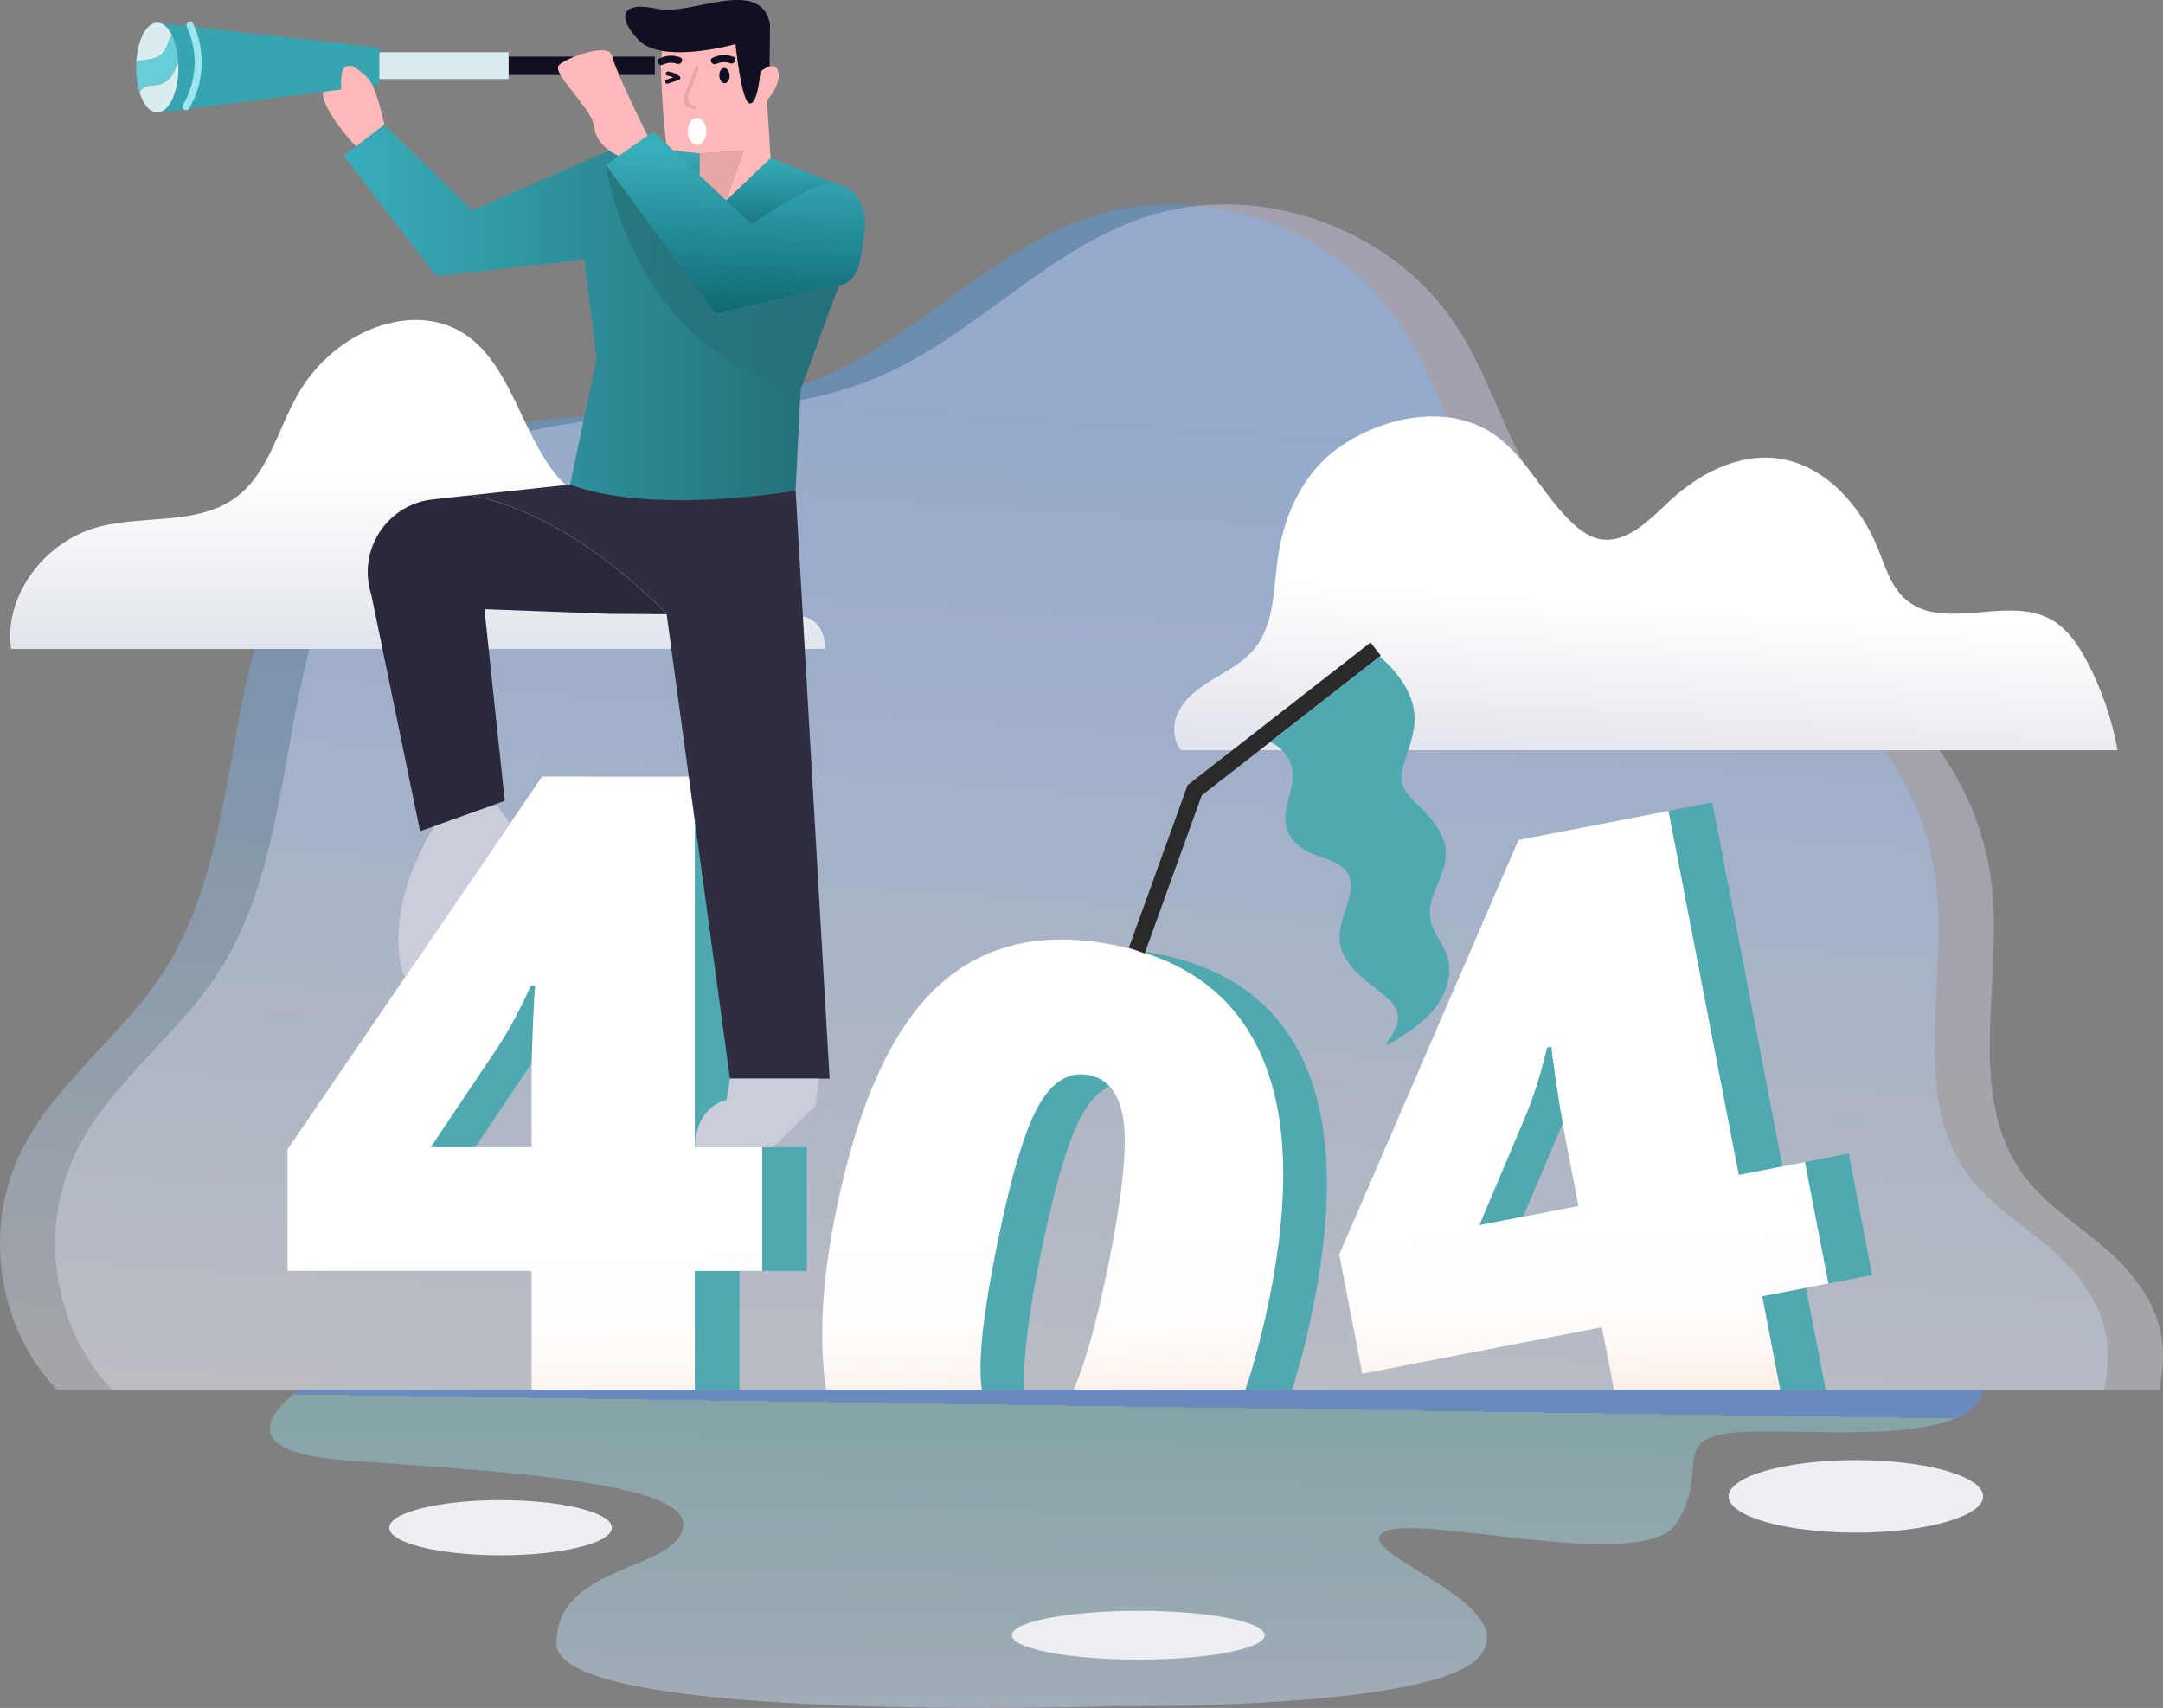 <svg width="594" height="469" viewBox="0 0 594 469" fill="none" xmlns="http://www.w3.org/2000/svg">
<rect x="0" y="0" width="594" height="469" fill="#808080" stroke="none"/>
<g clip-path="url(#clip0)">
<path opacity="0.37" d="M74.965 381.599H15.636C-0.242 365.082 -4.483 338.753 5 317.884C14.034 297.996 33.45 284.849 45.203 266.438C70.299 227.147 58.166 168.615 92.261 136.849C109.303 120.967 133.811 116.384 157.018 114.526C180.224 112.668 204.203 112.725 225.658 103.687C252.113 92.549 272.059 68.621 299.321 59.606C329.925 49.483 366.533 62.111 384.416 88.971C395.604 105.777 399.833 126.888 413.061 142.136C434.458 166.779 472.16 168.696 498.846 187.464C517.156 200.334 529.508 221.365 531.87 243.642C534.716 270.548 524.518 301.101 540.627 322.813C548.474 333.397 561.206 339.376 569.664 349.476C578.098 359.553 580.472 368.729 577.81 381.599H74.965Z" fill="url(#paint0_linear)"/>
<path opacity="0.37" d="M90.118 381.599H30.8C14.922 365.082 10.681 338.753 20.165 317.884C29.198 297.996 48.614 284.849 60.367 266.438C85.463 227.147 73.33 168.615 107.425 136.849C124.467 120.967 148.975 116.384 172.182 114.526C195.388 112.668 219.367 112.725 240.822 103.687C267.277 92.549 287.223 68.621 314.485 59.606C345.089 49.483 381.697 62.111 399.58 88.971C410.768 105.777 414.997 126.888 428.225 142.136C449.622 166.779 487.324 168.696 514.01 187.464C532.32 200.334 544.672 221.365 547.034 243.642C549.88 270.548 539.683 301.101 555.791 322.813C563.638 333.397 576.37 339.376 584.828 349.476C593.263 359.553 595.636 368.729 592.974 381.599H90.118Z" fill="url(#paint1_linear)"/>
<path d="M226.649 178.114L224.206 178.195H3.595L3.065 178.264C0.876 163.605 12.329 148.715 26.744 144.768C39.35 141.316 54.099 144.387 64.653 136.665C74.113 129.751 76.464 116.823 82.652 106.862C86.5 100.663 91.985 95.492 98.403 92.041C106.446 87.712 116.482 86.2 124.732 90.113C139.343 97.062 142.143 116.453 151.914 129.37C154.091 132.255 156.834 134.945 160.325 135.903C163.54 136.792 166.951 136.099 170.246 135.51C181.043 133.606 193.994 133.779 200.712 142.459C203.869 146.545 204.998 151.785 206.75 156.633C208.501 161.493 211.37 166.479 216.221 168.222C218.549 169.042 221.187 169.065 223.238 170.438C225.704 172.089 226.499 175.032 226.649 178.114Z" fill="url(#paint2_linear)"/>
<path d="M581.51 206.013H324.245C322.194 203.312 321.941 199.133 323.404 195.925C325.305 191.711 329.269 188.849 333.221 186.471C337.173 184.082 341.379 181.889 344.34 178.345C350.021 171.546 349.687 161.793 350.943 153.021C352.418 142.609 356.773 132.302 364.632 125.318C367.743 122.548 371.349 120.355 375.129 118.6C385.902 113.579 399.245 112.321 409.316 118.647C418.949 124.695 423.673 136.203 432.073 143.879C434.055 145.703 436.325 147.33 438.952 147.942C446.477 149.673 452.872 142.84 458.518 137.565C466.537 130.074 477.253 124.476 488.131 125.872C500.921 127.534 510.807 138.523 515.658 150.493C517.686 155.479 519.23 160.997 523.263 164.54C533.61 173.624 551.078 163.444 563.143 170.046C567.671 172.528 570.701 177.041 573.121 181.612C577.154 189.241 580 197.506 581.51 206.013Z" fill="url(#paint3_linear)"/>
<path d="M221.568 349.003H203.063V381.588H158.229V349.003H91.202V315.61L161.098 213.239H203.052V315.033H221.557V349.003H221.568ZM158.229 315.021V295.445C158.229 291.763 158.367 286.788 158.632 280.532C158.897 274.276 159.105 270.998 159.266 270.686H157.998C155.394 276.596 152.445 282.125 149.149 287.273L130.529 315.021H158.229Z" fill="url(#paint4_linear)"/>
<path d="M209.32 349.003H190.814V381.588H145.98V349.003H78.965V315.61L148.861 213.239H190.814V315.033H209.32V349.003ZM145.98 315.033V295.457C145.98 291.775 146.118 286.8 146.383 280.544C146.648 274.287 146.856 271.009 147.017 270.698H145.75C143.146 276.608 140.196 282.136 136.9 287.284L118.28 315.033H145.98Z" fill="url(#paint5_linear)"/>
<path d="M514.126 350.122L507.685 316.764L495.667 319.096L489.514 320.285L470.225 220.337L429.021 228.325L379.808 342.123L386.133 374.916L451.939 362.161L455.684 381.588H501.348L495.955 353.643L502.108 352.454L514.126 350.122ZM433.48 331.146L418.305 334.078L429.136 308.477L431.325 303.294C433.583 297.615 435.427 291.624 436.867 285.322L438.112 285.091C438.02 285.414 438.434 288.681 439.356 294.879C440.278 301.066 441.085 305.972 441.788 309.596L445.498 328.815L433.48 331.146Z" fill="url(#paint6_linear)"/>
<path d="M502.108 352.454L495.667 319.108L477.495 322.628L458.195 222.68L429.02 228.325L417.002 230.656L367.789 344.467L374.115 377.248L386.133 374.916L439.92 364.505L443.216 381.588H488.88L483.937 355.975L495.955 353.643L502.108 352.454ZM429.135 308.477C429.354 309.735 429.573 310.878 429.769 311.928L433.479 331.146L406.274 336.421L419.306 305.626C421.565 299.958 423.408 293.968 424.849 287.665L426.093 287.423C426.001 287.758 426.416 291.024 427.338 297.211C427.994 301.62 428.594 305.383 429.135 308.477Z" fill="url(#paint7_linear)"/>
<path d="M227.823 296.195H200.457L183.07 168.661C183.07 168.661 157.95 141.166 129.109 136.018L156.579 133.052L218.49 134.737L227.823 296.195Z" fill="#2F2E41"/>
<path d="M119.799 226.085C119.799 226.085 104.244 248.894 111.146 268.47L140.079 226.085L136.323 221.03L119.799 226.085Z" fill="#CBCEDA"/>
<path d="M200.457 296.195L199.524 302.082C199.524 302.082 191.273 303.236 190.812 315.033H212.256L223.905 303.64L224.988 296.195H200.457Z" fill="#CBCEDA"/>
<path d="M167.341 168.569L133.039 167.287L138.616 219.91L115.363 228.255L101.962 163.27C98.045 151.162 106.237 138.5 118.866 137.126L129.086 136.018H129.098C157.939 141.166 183.058 168.661 183.058 168.661L167.341 168.569Z" fill="#2A293B"/>
<path d="M104.175 21.7V23.235L102.32 23.478C101.847 22.451 101.329 21.631 100.822 21.181C98.344 19.034 96.616 17.349 94.841 18.376C93.505 19.161 93.609 22.831 93.735 24.563L88.677 25.209L43.854 30.9L43.831 30.819C46.735 30.126 48.993 24.909 48.993 18.561C48.993 12.293 46.804 7.133 43.958 6.325L104.186 13.136V14.348V21.7H104.175Z" fill="#35A5B1"/>
<path d="M47.184 9.603C47.058 9.788 46.943 9.973 46.839 10.181C46.194 11.427 45.894 12.858 45.099 14.001C44.523 14.855 43.67 15.513 42.725 15.883C41.723 16.275 40.617 16.344 39.533 16.483C38.819 16.575 38.082 16.725 37.425 17.025C37.77 11.035 40.121 6.372 43.025 6.21L43.958 6.314C45.191 6.672 46.32 7.861 47.184 9.603Z" fill="#D9EDF0"/>
<path d="M48.97 17.545C48.947 17.568 48.936 17.591 48.913 17.603C48.175 18.595 47.818 19.83 47.138 20.846C46.343 22.047 45.064 22.912 43.658 23.235C42.356 23.524 40.962 23.374 39.775 23.963C39.176 24.274 38.681 24.759 38.324 25.325C37.724 23.374 37.367 21.042 37.367 18.538C37.367 18.018 37.379 17.51 37.425 17.002C38.082 16.702 38.819 16.552 39.533 16.46C40.617 16.31 41.711 16.252 42.725 15.86C43.682 15.49 44.523 14.832 45.099 13.978C45.894 12.835 46.205 11.404 46.839 10.158C46.942 9.961 47.058 9.777 47.184 9.58C48.187 11.647 48.855 14.417 48.97 17.545Z" fill="#68CDD7"/>
<path d="M48.993 18.549C48.993 24.898 46.735 30.126 43.831 30.807C43.624 30.865 43.393 30.888 43.174 30.888C41.146 30.888 39.36 28.683 38.323 25.336C38.692 24.759 39.176 24.286 39.775 23.974C40.962 23.385 42.368 23.535 43.658 23.247C45.064 22.924 46.343 22.047 47.138 20.858C47.829 19.842 48.175 18.595 48.913 17.614C48.935 17.591 48.947 17.568 48.97 17.556C48.982 17.88 48.993 18.214 48.993 18.549Z" fill="#D9EDF0"/>
<path d="M139.665 15.537H157.778C155.889 16.298 154.275 17.164 153.55 17.845C152.973 18.376 153.227 19.346 153.93 20.581H139.653V15.537H139.665Z" fill="#111023"/>
<path d="M179.82 18.572V20.581H170.003C169.058 18.399 168.355 16.552 168.113 15.537H179.82V18.572Z" fill="#111023"/>
<path d="M139.665 20.581V21.7H104.176V14.336H139.665V15.537V20.581Z" fill="#D9EDF0"/>
<path d="M105.582 34.27L97.769 40.226C97.769 40.226 88.286 30.265 88.666 25.209L93.725 24.563C93.598 22.82 93.494 19.149 94.831 18.376C96.606 17.349 98.334 19.034 100.811 21.181C101.318 21.631 101.825 22.45 102.309 23.478C104.141 27.391 105.582 34.27 105.582 34.27Z" fill="#FFB9B9"/>
<path d="M53.003 6.36C52.485 5.217 50.791 6.198 51.309 7.33C54.524 14.371 54.109 22.116 50.261 28.822C49.639 29.907 51.321 30.888 51.943 29.803C56.16 22.474 56.506 14.036 53.003 6.36Z" fill="#9EE6ED"/>
<path d="M192.15 42.131V48.167L184.937 41.334L192.15 42.131Z" fill="url(#paint8_linear)"/>
<path d="M192.15 48.167L199.409 55.035L206.334 61.592C206.334 61.592 222.212 50.453 228.365 50.361C228.803 50.349 229.218 50.384 229.621 50.441C235.06 51.215 238.378 57.505 237.422 63.542C236.396 70.052 236.581 77.243 230.324 78.409C224.067 79.587 196.517 86.281 196.517 86.281L166.362 45.293L169.911 42.812L177.827 37.26L179.429 36.14L182.909 39.43L184.925 41.334L192.15 48.167Z" fill="url(#paint9_linear)"/>
<path d="M211.623 43.389L229.633 50.441C229.23 50.384 228.815 50.349 228.377 50.361C222.213 50.453 206.346 61.592 206.346 61.592L199.421 55.035L211.623 43.389Z" fill="url(#paint10_linear)"/>
<path d="M230.335 78.421L219.873 106.954L218.467 134.737C218.467 134.737 217.246 134.956 215.114 135.257C205.136 136.688 175.246 140.093 156.556 133.052L163.839 98.528L160.474 71.299L119.857 75.8L94.369 42.812L97.768 40.215L105.581 34.258L129.674 57.829L167.376 41.323C168.747 42.315 169.934 42.8 169.934 42.8L166.385 45.282L196.54 86.27C196.528 86.281 224.09 79.586 230.335 78.421Z" fill="url(#paint11_linear)"/>
<path d="M177.838 37.271L169.922 42.823C169.922 42.823 168.735 42.338 167.364 41.346C165.578 40.065 163.47 37.952 163.205 34.974C162.859 30.98 156.13 24.47 153.929 20.592C153.226 19.357 152.973 18.387 153.549 17.857C154.275 17.164 155.888 16.31 157.778 15.548C161.96 13.886 167.549 12.743 168.056 15.34C168.067 15.398 168.09 15.479 168.113 15.548C168.355 16.564 169.058 18.411 170.003 20.592C172.872 27.287 177.838 37.271 177.838 37.271Z" fill="#FFB9B9"/>
<path opacity="0.38" d="M219.872 106.954C173.724 97.143 166.373 45.305 166.373 45.305L196.539 86.316L230.346 78.421L219.872 106.954Z" fill="url(#paint12_linear)"/>
<path d="M211.357 18.191C212.337 17.926 213.316 18.122 213.719 19.68C214.63 23.247 210.631 27.541 210.631 27.541L211.622 43.389L199.42 55.035L204.202 41.334L192.161 42.131L184.948 41.334L182.931 39.43C182.931 39.43 181.525 26.283 181.525 18.572C181.525 16.794 181.595 15.306 181.79 14.336L181.848 13.967C190.283 15.398 201.989 12.097 201.989 12.097C201.989 12.097 203.626 28.106 205.873 28.383C208.12 28.649 208.811 19.68 208.811 19.68C208.811 19.68 210.09 18.538 211.357 18.191Z" fill="#FFB9B9"/>
<path d="M211.45 6.556L211.358 18.191C210.09 18.538 208.811 19.68 208.811 19.68C208.811 19.68 208.12 28.649 205.873 28.383C203.626 28.106 201.99 12.097 201.99 12.097C201.99 12.097 190.283 15.398 181.848 13.967V13.955C179.198 13.516 176.882 12.605 175.35 10.977C168.897 4.167 171.144 0.312 180.385 2.412C189.626 4.513 208.788 -6.637 211.45 6.556Z" fill="#111023"/>
<path d="M204.191 41.334L199.409 55.035L192.149 48.167V42.131L204.191 41.334Z" fill="#E6A7A7"/>
<path d="M181.042 16.079C182.897 15.144 184.833 15.04 186.78 15.744C187.967 16.171 187.068 17.937 185.893 17.51C184.66 17.072 183.277 17.152 182.113 17.741C180.984 18.295 179.901 16.645 181.042 16.079Z" fill="#111023"/>
<path d="M199.061 22.854C199.843 22.813 200.427 21.841 200.367 20.682C200.306 19.524 199.624 18.618 198.842 18.659C198.06 18.7 197.476 19.672 197.536 20.831C197.597 21.989 198.279 22.895 199.061 22.854Z" fill="#111023"/>
<path d="M201.425 15.606C199.477 14.867 197.553 14.959 195.675 15.871C194.534 16.425 195.606 18.076 196.735 17.533C197.91 16.968 199.305 16.91 200.526 17.372C201.713 17.81 202.612 16.056 201.425 15.606Z" fill="#111023"/>
<path d="M187.759 27.264C188.392 24.286 189.925 21.25 190.962 18.376C191.181 17.776 192.057 18.226 191.838 18.814C191.181 20.627 190.524 22.427 189.867 24.24C189.637 24.863 189.084 25.902 189.026 26.56C188.807 28.81 189.844 28.637 191.008 29.18C191.584 29.445 191.135 30.334 190.57 30.057C189.141 29.399 187.321 29.318 187.759 27.264Z" fill="#E6A7A7"/>
<path d="M186.676 21.008C185.755 20.269 184.706 19.773 183.531 19.622C182.805 19.53 182.505 20.65 183.243 20.742C183.842 20.823 184.395 20.985 184.925 21.238C184.314 21.435 183.692 21.642 183.081 21.839C182.378 22.07 182.678 23.189 183.381 22.958C184.395 22.624 185.409 22.3 186.423 21.966C186.78 21.85 187.034 21.296 186.676 21.008Z" fill="#111023"/>
<path d="M191.435 39.776C192.848 39.776 193.993 38.117 193.993 36.071C193.993 34.025 192.848 32.366 191.435 32.366C190.022 32.366 188.877 34.025 188.877 36.071C188.877 38.117 190.022 39.776 191.435 39.776Z" fill="white"/>
<path opacity="0.5" d="M544.614 381.599H82.259C82.259 381.599 57.382 398.14 94.369 400.945C131.357 403.749 189.039 406.393 187.621 418.997C186.204 431.602 152.8 429.109 152.8 451.363C152.8 473.617 306.857 468.48 306.857 468.48C306.857 468.48 393.887 469.623 406.285 454.883C418.684 440.155 371.199 426.662 379.818 420.856C388.437 415.05 450.993 432.479 460.315 418.362C469.636 404.257 458.448 395.323 475.64 393.465C492.831 391.607 541.71 398.359 544.614 381.599Z" fill="url(#paint13_linear)"/>
<path d="M509.654 420.867C528.961 420.867 544.613 416.407 544.613 410.906C544.613 405.404 528.961 400.945 509.654 400.945C490.346 400.945 474.694 405.404 474.694 410.906C474.694 416.407 490.346 420.867 509.654 420.867Z" fill="#EEEFF4"/>
<path d="M137.463 427.089C154.34 427.089 168.021 423.699 168.021 419.517C168.021 415.335 154.34 411.945 137.463 411.945C120.586 411.945 106.905 415.335 106.905 419.517C106.905 423.699 120.586 427.089 137.463 427.089Z" fill="#EEEFF4"/>
<path d="M312.607 455.726C331.775 455.726 347.313 452.729 347.313 449.031C347.313 445.334 331.775 442.336 312.607 442.336C293.44 442.336 277.901 445.334 277.901 449.031C277.901 452.729 293.44 455.726 312.607 455.726Z" fill="#EDEEF3"/>
<path d="M358.502 292.525C351.381 276.215 338.026 266.058 318.438 262.052C316.306 261.614 314.221 261.268 312.181 261.014C294.897 258.821 280.644 262.953 269.421 273.41C256.861 285.092 247.597 305.603 241.605 334.944C237.941 352.916 236.916 368.464 238.54 381.588H281.358C280.817 373.924 282.326 361.388 285.875 344.005C289.712 325.202 293.514 312.505 297.282 305.903C299.472 302.071 301.949 299.543 304.714 298.319C306.708 297.431 308.863 297.223 311.156 297.696C316.64 298.827 319.797 303.294 320.627 311.097C321.457 318.911 320.005 331.955 316.283 350.227C313.483 363.928 310.672 374.374 307.86 381.588H354.803C356.981 374.835 358.894 367.402 360.541 359.288C361.636 353.92 362.5 348.772 363.122 343.844C365.807 322.836 364.263 305.73 358.502 292.525Z" fill="url(#paint14_linear)"/>
<path d="M346.507 290.078C340.112 275.43 328.67 265.734 312.181 261.014C310.326 260.483 308.413 260.009 306.431 259.605C286.313 255.485 269.974 259.271 257.414 270.963C244.866 282.656 235.591 303.167 229.61 332.497C228.389 338.465 227.467 344.178 226.834 349.615C225.439 361.561 225.451 372.227 226.88 381.588H269.64C269.582 381.311 269.548 381.034 269.513 380.745C268.614 373.277 270.066 360.211 273.869 341.558C277.706 322.755 281.508 310.058 285.288 303.467C289.055 296.865 293.676 294.129 299.161 295.26C301.408 295.722 303.263 296.738 304.715 298.319C306.846 300.605 308.137 304.044 308.632 308.65C309.462 316.464 308.01 329.507 304.288 347.779C301.154 363.108 298.008 374.374 294.851 381.588H342.013C344.502 374.2 346.68 365.959 348.546 356.852C354.296 328.642 353.616 306.388 346.507 290.078Z" fill="url(#paint15_linear)"/>
<path d="M379.197 180.077L378.909 180.296L348.801 203.774L330.007 218.421L314.36 261.798L310.016 260.229L326.136 215.593L376.374 176.429L379.197 180.077Z" fill="#2A2A2A"/>
<path d="M393.624 277.427C390.201 281.502 385.535 284.295 380.96 287.007L380.649 286.465C382.458 284.145 384.371 281.421 383.829 278.524C383.449 276.55 381.997 274.98 380.511 273.653C377.987 271.425 375.176 269.543 372.768 267.2C370.36 264.857 368.32 261.914 367.928 258.578C367.421 254.192 369.783 250.048 370.705 245.731C371.074 244 371.201 242.153 370.509 240.525C368.965 236.855 364.299 236.012 360.6 234.535C357.293 233.196 354.182 230.714 353.26 227.263C351.923 222.253 355.484 217.128 355 211.969C354.666 208.368 352.108 205.147 348.801 203.774L378.909 180.296C384.014 184.728 388.415 190.603 388.473 197.31C388.496 201.557 386.779 205.597 385.558 209.66C385.074 211.299 384.659 213.008 384.959 214.681C385.431 217.244 387.471 219.183 389.349 220.995C393.232 224.723 397.138 229.26 397.069 234.65C397 240.698 391.849 246.089 392.748 252.068C393.324 255.889 396.262 258.936 397.438 262.606C399.051 267.685 397.046 273.353 393.624 277.427Z" fill="#50A8B1"/>
</g>
<defs>
<linearGradient id="paint0_linear" x1="286.696" y1="397.768" x2="305.404" y2="115.769" gradientUnits="userSpaceOnUse">
<stop stop-color="#E2E4ED"/>
<stop offset="1" stop-color="#45A3FA"/>
</linearGradient>
<linearGradient id="paint1_linear" x1="301.857" y1="397.768" x2="320.564" y2="115.769" gradientUnits="userSpaceOnUse">
<stop stop-color="#E2E4ED"/>
<stop offset="1" stop-color="#DCDAFF"/>
</linearGradient>
<linearGradient id="paint2_linear" x1="114.726" y1="179.039" x2="114.726" y2="129.859" gradientUnits="userSpaceOnUse">
<stop stop-color="#E1E4EB"/>
<stop offset="1" stop-color="white"/>
</linearGradient>
<linearGradient id="paint3_linear" x1="451.304" y1="213.562" x2="454.422" y2="165.628" gradientUnits="userSpaceOnUse">
<stop stop-color="#E1E3EB"/>
<stop offset="1" stop-color="white"/>
</linearGradient>
<linearGradient id="paint4_linear" x1="91.207" y1="297.408" x2="221.567" y2="297.408" gradientUnits="userSpaceOnUse">
<stop stop-color="#50A8B1"/>
</linearGradient>
<linearGradient id="paint5_linear" x1="145.331" y1="392.675" x2="144.084" y2="329.177" gradientUnits="userSpaceOnUse">
<stop stop-color="#F9E6D9"/>
<stop offset="0.121" stop-color="#FCF1EA"/>
<stop offset="0.27" stop-color="#FEF9F6"/>
<stop offset="0.475" stop-color="#FFFEFD"/>
<stop offset="1" stop-color="white"/>
</linearGradient>
<linearGradient id="paint6_linear" x1="375.966" y1="322.234" x2="503.974" y2="297.518" gradientUnits="userSpaceOnUse">
<stop stop-color="#50A8B1"/>
</linearGradient>
<linearGradient id="paint7_linear" x1="435.702" y1="386.971" x2="434.455" y2="323.474" gradientUnits="userSpaceOnUse">
<stop stop-color="#F9E6D9"/>
<stop offset="0.121" stop-color="#FCF1EA"/>
<stop offset="0.27" stop-color="#FEF9F6"/>
<stop offset="0.475" stop-color="#FFFEFD"/>
<stop offset="1" stop-color="white"/>
</linearGradient>
<linearGradient id="paint8_linear" x1="188.617" y1="42.098" x2="188.055" y2="62.491" gradientUnits="userSpaceOnUse">
<stop stop-color="#37A9B6"/>
<stop offset="1" stop-color="#126E78"/>
</linearGradient>
<linearGradient id="paint9_linear" x1="202.337" y1="42.366" x2="200.838" y2="89.701" gradientUnits="userSpaceOnUse">
<stop stop-color="#38AEBB"/>
<stop offset="1" stop-color="#0B636C"/>
</linearGradient>
<linearGradient id="paint10_linear" x1="214.795" y1="42.819" x2="214.233" y2="63.212" gradientUnits="userSpaceOnUse">
<stop stop-color="#38AEBB"/>
<stop offset="1" stop-color="#167580"/>
</linearGradient>
<linearGradient id="paint11_linear" x1="94.368" y1="85.809" x2="230.339" y2="85.809" gradientUnits="userSpaceOnUse">
<stop stop-color="#38AEBB"/>
<stop offset="1" stop-color="#226C74"/>
</linearGradient>
<linearGradient id="paint12_linear" x1="166.373" y1="76.126" x2="230.339" y2="76.126" gradientUnits="userSpaceOnUse">
<stop stop-color="#1A5A61"/>
<stop offset="1" stop-color="#2A7780"/>
</linearGradient>
<linearGradient id="paint13_linear" x1="308.11" y1="472.132" x2="309.357" y2="386.224" gradientUnits="userSpaceOnUse">
<stop stop-color="#C7D8F1"/>
<stop offset="1" stop-color="#88C8CF"/>
<stop offset="1" stop-color="#5395F9"/>
</linearGradient>
<linearGradient id="paint14_linear" x1="245.656" y1="315.076" x2="364.602" y2="339.34" gradientUnits="userSpaceOnUse">
<stop stop-color="#50A8B1"/>
</linearGradient>
<linearGradient id="paint15_linear" x1="289.988" y1="389.834" x2="288.741" y2="326.336" gradientUnits="userSpaceOnUse">
<stop stop-color="#F9E6D9"/>
<stop offset="0.121" stop-color="#FCF1EA"/>
<stop offset="0.27" stop-color="#FEF9F6"/>
<stop offset="0.475" stop-color="#FFFEFD"/>
<stop offset="1" stop-color="white"/>
</linearGradient>
<clipPath id="clip0">
<rect width="594" height="469" fill="white"/>
</clipPath>
</defs>
</svg>
